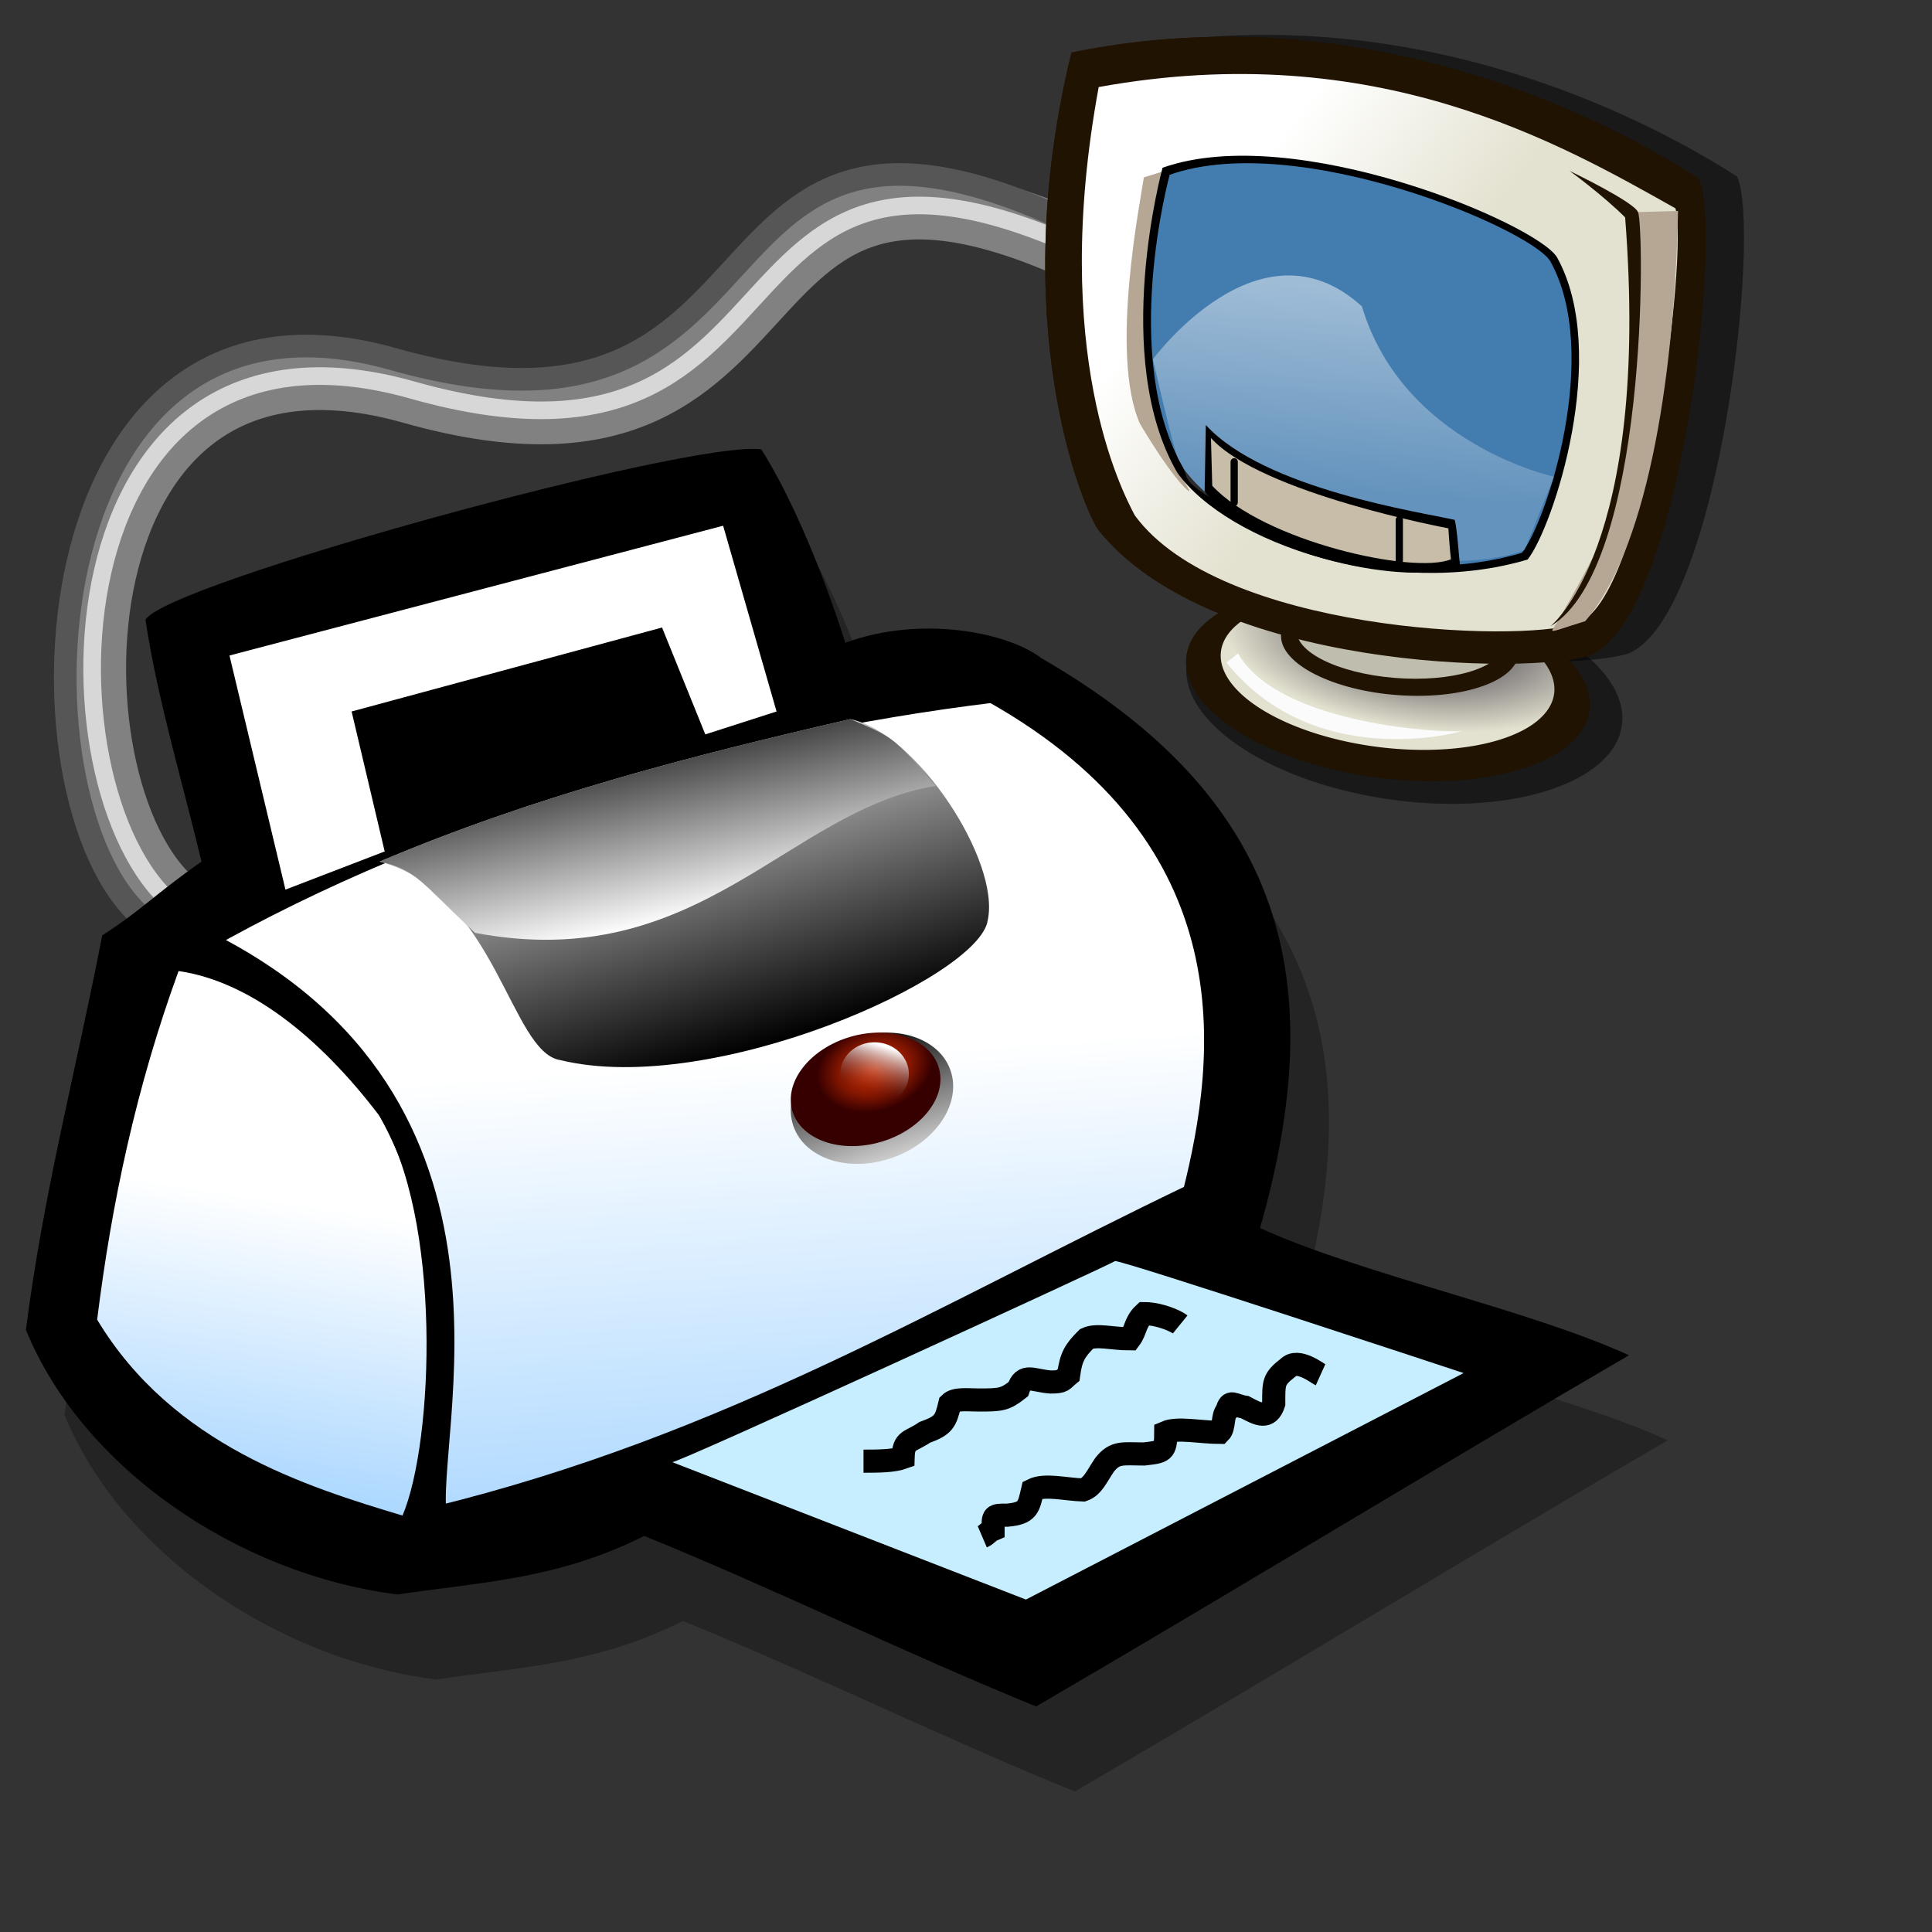 <?xml version="1.0" encoding="UTF-8" standalone="no"?>
<!-- Created with Sodipodi ("http://www.sodipodi.com/") -->
<svg
   xmlns:dc="http://purl.org/dc/elements/1.1/"
   xmlns:cc="http://web.resource.org/cc/"
   xmlns:rdf="http://www.w3.org/1999/02/22-rdf-syntax-ns#"
   xmlns:svg="http://www.w3.org/2000/svg"
   xmlns="http://www.w3.org/2000/svg"
   xmlns:xlink="http://www.w3.org/1999/xlink"
   xmlns:sodipodi="http://sodipodi.sourceforge.net/DTD/sodipodi-0.dtd"
   xmlns:inkscape="http://www.inkscape.org/namespaces/inkscape"
   id="svg704"
   sodipodi:version="0.32"
   width="72pt"
   height="72pt"
   sodipodi:docbase="/home/tweenk/GNUtoon additions/devices"
   sodipodi:docname="printer-remote.svg"
   inkscape:version="0.45.1"
   inkscape:output_extension="org.inkscape.output.svg.inkscape">
  <rect width="100%" height="100%" fill="#333333" stroke="none"/>
  <defs
     id="defs706">
    <linearGradient
       xlink:href="#linearGradient585"
       id="linearGradient588"
       x1="18.575"
       y1="70.61"
       x2="21.007"
       y2="44.957"
       gradientUnits="userSpaceOnUse"
       spreadMethod="pad"
       gradientTransform="matrix(0.724,0,0,1.197,-22.313,-32.631)" />
    <linearGradient
       id="linearGradient585">
      <stop
         style="stop-color:#5cb2ff;stop-opacity:1;"
         offset="0"
         id="stop586" />
      <stop
         style="stop-color:#ffffff;stop-opacity:1;"
         offset="1"
         id="stop587" />
    </linearGradient>
    <linearGradient
       xlink:href="#linearGradient585"
       id="linearGradient584"
       x1="38.968"
       y1="112.428"
       x2="34.339"
       y2="55.267"
       gradientUnits="userSpaceOnUse"
       spreadMethod="pad"
       gradientTransform="matrix(1.031,0,0,0.84,-22.313,-32.631)" />
    <linearGradient
       xlink:href="#linearGradient562"
       id="linearGradient565"
       x1="30.592"
       y1="65.83"
       x2="18.436"
       y2="42.389"
       gradientUnits="userSpaceOnUse"
       spreadMethod="pad"
       gradientTransform="matrix(1.232,0,0,0.703,-22.313,-32.631)" />
    <linearGradient
       xlink:href="#linearGradient562"
       id="linearGradient567"
       x1="24.987"
       y1="44.997"
       x2="33.76"
       y2="60.753"
       gradientUnits="userSpaceOnUse"
       spreadMethod="pad"
       gradientTransform="matrix(1.478,0,0,0.586,-22.313,-32.631)" />
    <linearGradient
       id="linearGradient562">
      <stop
         style="stop-color:#000;stop-opacity:1;"
         offset="0"
         id="stop563" />
      <stop
         style="stop-color:#fff;stop-opacity:1;"
         offset="1"
         id="stop564" />
    </linearGradient>
    <linearGradient
       xlink:href="#linearGradient562"
       id="linearGradient580"
       x1="39.173"
       y1="59.184"
       x2="39.54"
       y2="68.907"
       gradientUnits="userSpaceOnUse"
       spreadMethod="pad"
       gradientTransform="matrix(1.144,-0.36,0.242,0.874,-36.288,-25.547)" />
    <linearGradient
       id="linearGradient569">
      <stop
         style="stop-color:#ff3a00;stop-opacity:1;"
         offset="0"
         id="stop570" />
      <stop
         style="stop-color:#370000;stop-opacity:1;"
         offset="1"
         id="stop571" />
    </linearGradient>
    <radialGradient
       xlink:href="#linearGradient569"
       id="radialGradient573"
       cx="39.977"
       cy="62.035"
       fx="39.977"
       fy="62.035"
       r="2.88"
       gradientUnits="userSpaceOnUse"
       spreadMethod="pad"
       gradientTransform="matrix(1.054,-0.311,0.223,0.756,-31.914,-20.44)" />
    <linearGradient
       id="linearGradient576">
      <stop
         style="stop-color:#ffffff;stop-opacity:1;"
         offset="0"
         id="stop577" />
      <stop
         style="stop-color:#370000;stop-opacity:0;"
         offset="1"
         id="stop578" />
    </linearGradient>
    <linearGradient
       xlink:href="#linearGradient576"
       id="linearGradient568"
       x1="49.883"
       y1="51.591"
       x2="48.923"
       y2="54.509"
       gradientUnits="userSpaceOnUse"
       spreadMethod="pad"
       gradientTransform="matrix(0.967,0,0,0.896,-22.996,-33.177)" />
    <linearGradient
       id="linearGradient1341">
      <stop
         style="stop-color:#545554;stop-opacity:1;"
         offset="0"
         id="stop1342" />
      <stop
         style="stop-color:#ffffff;stop-opacity:1;"
         offset="1"
         id="stop1343" />
    </linearGradient>
    <linearGradient
       id="linearGradient734">
      <stop
         style="stop-color:#2a2535;stop-opacity:1;"
         offset="0"
         id="stop735" />
      <stop
         style="stop-color:#e3e1cf;stop-opacity:1;"
         offset="1"
         id="stop736" />
    </linearGradient>
    <linearGradient
       id="linearGradient724">
      <stop
         style="stop-color:#ffffff;stop-opacity:0.49;"
         offset="0"
         id="stop725" />
      <stop
         style="stop-color:#ffffff;stop-opacity:0.176;"
         offset="1"
         id="stop726" />
    </linearGradient>
    <linearGradient
       id="linearGradient718">
      <stop
         style="stop-color:#e3e1cf;stop-opacity:1;"
         offset="0"
         id="stop719" />
      <stop
         style="stop-color:#ffffff;stop-opacity:1;"
         offset="1"
         id="stop720" />
    </linearGradient>
    <linearGradient
       xlink:href="#linearGradient718"
       id="linearGradient721"
       x1="45.433"
       y1="41.926"
       x2="24.038"
       y2="27.205"
       gradientUnits="userSpaceOnUse"
       spreadMethod="pad"
       gradientTransform="scale(1.034,0.967)" />
    <linearGradient
       xlink:href="#linearGradient724"
       id="linearGradient723"
       x1="40.261"
       y1="39.845"
       x2="37.32"
       y2="68.667"
       gradientUnits="userSpaceOnUse"
       spreadMethod="pad"
       gradientTransform="scale(1.185,0.844)" />
    <linearGradient
       xlink:href="#linearGradient1341"
       id="linearGradient732"
       x1="50.914"
       y1="48.584"
       x2="36.714"
       y2="33.27"
       gradientUnits="userSpaceOnUse"
       spreadMethod="reflect"
       gradientTransform="scale(0.993,1.007)" />
    <radialGradient
       xlink:href="#linearGradient734"
       id="radialGradient733"
       cx="33.213"
       cy="118.191"
       fx="33.213"
       fy="118.191"
       r="14.895"
       gradientUnits="userSpaceOnUse"
       spreadMethod="pad"
       gradientTransform="scale(1.559,0.641)" />
    <radialGradient
       xlink:href="#linearGradient734"
       id="radialGradient738" />
    <linearGradient
       xlink:href="#linearGradient1341"
       id="linearGradient1345" />
    <radialGradient
       inkscape:collect="always"
       xlink:href="#linearGradient734"
       id="radialGradient2500"
       gradientUnits="userSpaceOnUse"
       gradientTransform="scale(1.559,0.641)"
       spreadMethod="pad"
       cx="33.213"
       cy="118.191"
       fx="33.213"
       fy="118.191"
       r="14.895" />
    <linearGradient
       inkscape:collect="always"
       xlink:href="#linearGradient718"
       id="linearGradient2502"
       gradientUnits="userSpaceOnUse"
       gradientTransform="scale(1.034,0.967)"
       spreadMethod="pad"
       x1="45.433"
       y1="41.926"
       x2="24.038"
       y2="27.205" />
    <linearGradient
       inkscape:collect="always"
       xlink:href="#linearGradient724"
       id="linearGradient2504"
       gradientUnits="userSpaceOnUse"
       gradientTransform="scale(1.185,0.844)"
       spreadMethod="pad"
       x1="40.261"
       y1="39.845"
       x2="37.32"
       y2="68.667" />
    <radialGradient
       inkscape:collect="always"
       xlink:href="#linearGradient734"
       id="radialGradient2506"
       gradientUnits="userSpaceOnUse"
       gradientTransform="scale(1.559,0.641)"
       spreadMethod="pad"
       cx="33.213"
       cy="118.191"
       fx="33.213"
       fy="118.191"
       r="14.895" />
    <linearGradient
       inkscape:collect="always"
       xlink:href="#linearGradient718"
       id="linearGradient2508"
       gradientUnits="userSpaceOnUse"
       gradientTransform="scale(1.034,0.967)"
       spreadMethod="pad"
       x1="45.433"
       y1="41.926"
       x2="24.038"
       y2="27.205" />
    <linearGradient
       inkscape:collect="always"
       xlink:href="#linearGradient724"
       id="linearGradient2510"
       gradientUnits="userSpaceOnUse"
       gradientTransform="scale(1.185,0.844)"
       spreadMethod="pad"
       x1="40.261"
       y1="39.845"
       x2="37.32"
       y2="68.667" />
  </defs>
  <sodipodi:namedview
     id="base"
     inkscape:zoom="0.56527778"
     inkscape:cx="415.03335"
     inkscape:cy="-85.810971"
     inkscape:window-width="795"
     inkscape:window-height="623"
     inkscape:window-x="106"
     inkscape:window-y="103"
     inkscape:current-layer="svg704" />
  <g
     id="g1350"
     transform="matrix(-0.993,-0.116,0.116,-0.993,84.603,99.461)">
    <path
       style="fill:none;fill-opacity:1;fill-rule:evenodd;stroke:#818181;stroke-width:3.375;stroke-linecap:butt;stroke-linejoin:miter;stroke-dasharray:none;stroke-opacity:1"
       d="M 77.508,41.167 C 85.174,45.426 88.013,71.218 68.99,68.139 C 47.048,64.633 57.918,87.161 34.353,78.076"
       id="path1347"
       sodipodi:nodetypes="css"
       transform="translate(3.975,3.975)" />
    <path
       style="fill:none;fill-opacity:1;fill-rule:evenodd;stroke:#565656;stroke-width:1.125;stroke-linecap:butt;stroke-linejoin:miter;stroke-dasharray:none;stroke-opacity:1"
       d="M 77.792,38.896 C 85.457,43.155 88.013,71.218 68.99,68.139 C 47.048,64.633 57.918,87.161 34.353,78.076"
       id="path1348"
       sodipodi:nodetypes="css"
       transform="translate(5.11,5.394)" />
    <path
       style="fill:none;fill-opacity:1;fill-rule:evenodd;stroke:#d7d7d7;stroke-width:0.875;stroke-linecap:butt;stroke-linejoin:miter;stroke-dasharray:none;stroke-opacity:1"
       d="M 77.508,41.167 C 85.174,45.426 88.013,71.218 68.99,68.139 C 47.048,64.633 57.918,87.161 34.353,78.076"
       id="path1349"
       sodipodi:nodetypes="css"
       transform="translate(3.975,3.975)" />
  </g>
  <g
     id="g1262"
     transform="matrix(0.553,0,0,0.553,51.183,-6.713)">
    <path
       transform="matrix(1.01,0.133,-0.112,1.191,-6.21,-26.795)"
       style="font-size:12px;fill:#000000;fill-opacity:0.3;fill-rule:evenodd;stroke-width:1pt"
       d="M 67.656,79.688 C 67.656,84.086 58.976,87.656 48.281,87.656 C 37.586,87.656 28.906,84.086 28.906,79.688 C 28.906,75.289 37.586,71.719 48.281,71.719 C 58.976,71.719 67.656,75.289 67.656,79.688 z "
       id="path744" />
    <path
       style="fill:#000000;fill-opacity:0.3;fill-rule:evenodd;stroke:none;stroke-width:1pt;stroke-linecap:butt;stroke-linejoin:miter;stroke-opacity:1"
       d="M 11.972,61.998 C 10.105,59.333 1.052,37.445 8.813,5.714 C 40.735,-0.836 68.4,11.372 82.762,20.553 C 85.693,26.634 80.688,72.318 69.97,76.795 C 62.783,79.138 25.173,78.492 11.972,61.998 z "
       id="path743"
       sodipodi:nodetypes="ccccc"
       transform="matrix(0.762,0,0,0.762,0.454,12.334)" />
    <path
       transform="matrix(0.935,0.119,-0.104,1.066,-4.698,-17.175)"
       style="font-size:12px;fill:#211301;fill-rule:evenodd;stroke-width:1pt"
       d="M 67.656,79.688 C 67.656,84.086 58.976,87.656 48.281,87.656 C 37.586,87.656 28.906,84.086 28.906,79.688 C 28.906,75.289 37.586,71.719 48.281,71.719 C 58.976,71.719 67.656,75.289 67.656,79.688 z "
       id="path739" />
    <path
       sodipodi:type="arc"
       style="fill:url(#radialGradient2500);fill-opacity:1;fill-rule:evenodd;stroke:none;stroke-width:1pt;stroke-linecap:butt;stroke-linejoin:miter;stroke-opacity:1"
       id="path731"
       d="M 67.656 79.688 A 19.375 7.969 0 1 1  28.906,79.688 A 19.375 7.969 0 1 1  67.656 79.688 z"
       sodipodi:cx="48.281261"
       sodipodi:cy="79.6875"
       sodipodi:rx="19.375004"
       sodipodi:ry="7.9687538"
       transform="matrix(0.773,9.381129e-2,-8.608107e-2,0.843,1.662,0.855)" />
    <path
       transform="matrix(0.848,7.574809e-2,-9.203027e-2,0.698,0.938,13.47)"
       style="font-size:12px;fill:#211301;fill-opacity:1;fill-rule:evenodd;stroke-width:1pt"
       d="M 58.906,75.938 C 58.906,79.56 53.271,82.5 46.328,82.5 C 39.385,82.5 33.75,79.56 33.75,75.938 C 33.75,72.315 39.385,69.375 46.328,69.375 C 53.271,69.375 58.906,72.315 58.906,75.938 z "
       id="path730" />
    <path
       style="font-size:12px;fill:#bebdae;fill-opacity:1;fill-rule:evenodd;stroke-width:1pt"
       d="M 58.906,75.938 C 58.906,79.56 53.271,82.5 46.328,82.5 C 39.385,82.5 33.75,79.56 33.75,75.938 C 33.75,72.315 39.385,69.375 46.328,69.375 C 53.271,69.375 58.906,72.315 58.906,75.938 z "
       id="path728"
       transform="matrix(0.738,6.034318e-2,-8.004759e-2,0.556,5.143,24.383)" />
    <path
       style="fill:#211301;fill-opacity:1;fill-rule:evenodd;stroke:none;stroke-width:1pt;stroke-linecap:butt;stroke-linejoin:miter;stroke-opacity:1"
       d="M 11.972,61.998 C 10.105,59.333 1.052,37.445 8.813,5.714 C 40.735,-0.836 68.4,11.372 82.762,20.553 C 85.693,26.634 80.688,72.318 69.97,76.795 C 62.783,79.138 25.173,78.492 11.972,61.998 z "
       id="path715"
       sodipodi:nodetypes="ccccc"
       transform="matrix(0.762,0,0,0.762,-2.994,12.506)" />
    <path
       style="fill:url(#linearGradient2502);fill-opacity:1;fill-rule:evenodd;stroke:none;stroke-width:1pt;stroke-linecap:butt;stroke-linejoin:miter;stroke-opacity:1"
       d="M 15.469,60.781 C 13.906,57.812 5.156,41.094 11.094,8.906 C 44.688,2.812 67.031,15.781 80.938,23.594 C 82.5,29.219 77.344,71.406 68.906,73.906 C 61.719,76.25 25.781,74.844 15.469,60.781 z "
       id="path713"
       sodipodi:nodetypes="ccccc"
       transform="matrix(0.742,0,0,0.742,-2.064,13.353)" />
    <path
       style="fill:#b5a794;fill-opacity:1;fill-rule:evenodd;stroke:none;stroke-width:1pt;stroke-linecap:butt;stroke-linejoin:miter;stroke-opacity:1"
       d="M 19.062,19.062 L 16.562,19.844 C 16.25,22.188 12.344,41.25 16.094,49.688 C 20.469,57.031 22.5,58.438 22.031,57.656 C 16.719,48.75 15,35.156 19.062,19.062 z "
       id="path717"
       sodipodi:nodetypes="ccccc"
       transform="matrix(0.742,0,0,0.742,-2.064,13.353)" />
    <path
       style="fill:#000000;fill-opacity:1;fill-rule:evenodd;stroke:none;stroke-width:1pt;stroke-linecap:butt;stroke-linejoin:miter;stroke-opacity:1"
       d="M 19.688,19.531 C 19.688,19.531 13.594,41.719 21.406,55.156 C 27.344,63.438 46.562,70 62.344,65.312 C 65.313,61.562 72.031,41.25 65.781,30 C 63.438,26.094 35.156,14.062 19.688,19.531 z "
       id="path711"
       sodipodi:nodetypes="ccccc"
       transform="matrix(0.769,0,0,0.769,-3.235,12.192)" />
    <path
       style="fill:#437caf;fill-opacity:1;fill-rule:evenodd;stroke:none;stroke-width:1pt;stroke-linecap:butt;stroke-linejoin:miter;stroke-opacity:1"
       d="M 19.688,19.531 C 19.688,19.531 13.594,41.719 21.406,55.156 C 27.344,63.438 46.562,70 62.344,65.312 C 65.313,61.562 72.031,41.25 65.781,30 C 63.438,26.094 35.156,14.062 19.688,19.531 z "
       id="path710"
       sodipodi:nodetypes="ccccc"
       transform="matrix(0.742,0,0,0.742,-2.064,13.353)" />
    <path
       style="fill:url(#linearGradient2504);fill-opacity:1;fill-rule:evenodd;stroke:none;stroke-width:1pt;stroke-linecap:butt;stroke-linejoin:miter;stroke-opacity:1"
       d="M 17.656,41.875 C 17.656,41.875 30.625,24.219 42.969,35.469 C 47.969,52.187 66.25,56.094 66.25,56.094 L 62.656,65 C 49.062,69.844 22.969,59.844 21.719,56.094 C 20.469,52.344 21.406,58.125 17.656,41.875 z "
       id="path722"
       sodipodi:nodetypes="cccccc"
       transform="matrix(0.742,0,0,0.742,-2.064,13.353)" />
    <path
       style="fill:#000000;fill-opacity:1;fill-rule:evenodd;stroke:none;stroke-width:1pt;stroke-linecap:butt;stroke-linejoin:miter;stroke-opacity:1"
       d="M 24.356,51.16 L 24.219,58.703 C 30.029,66.155 47.86,69.631 53.272,67.169 C 53.116,65.918 52.959,63.125 52.666,61.951 C 48.849,61.07 31.037,58.466 24.356,51.16 z "
       id="path709"
       sodipodi:nodetypes="ccccc"
       transform="matrix(0.79,0,0,0.79,-3.447,9.913)" />
    <path
       style="fill:#b5a794;fill-opacity:1;fill-rule:evenodd;stroke:none;stroke-width:1pt;stroke-linecap:butt;stroke-linejoin:miter;stroke-opacity:1"
       d="M 81.25,23.906 C 81.25,23.906 76.094,24.062 75.938,24.062 C 75.781,24.062 76.719,37.344 76.094,42.188 C 75.469,47.031 73.906,58.438 72.969,61.406 C 72.031,64.375 66.562,73.906 66.094,74.531 C 65.625,75.156 67.344,74.375 70,73.594 C 77.188,65.312 80.781,45.469 81.25,23.906 z "
       id="path716"
       sodipodi:nodetypes="ccccccc"
       transform="matrix(0.742,0,0,0.742,-2.064,13.353)" />
    <path
       style="fill:#c7bda8;fill-opacity:1;fill-rule:evenodd;stroke:none;stroke-width:1pt;stroke-linecap:butt;stroke-linejoin:miter;stroke-opacity:1"
       d="M 24.062,52.188 L 24.219,57.969 C 30.469,64.687 48.594,68.75 53.125,66.875 C 52.969,65.625 52.812,63.125 52.812,63.125 C 52.812,63.125 30.156,58.906 24.062,52.188 z "
       id="path708"
       sodipodi:nodetypes="ccccc"
       transform="matrix(0.742,0,0,0.742,-1.6,12.773)" />
    <path
       style="fill:#211301;fill-opacity:1;fill-rule:evenodd;stroke:none;stroke-width:1pt;stroke-linecap:butt;stroke-linejoin:miter;stroke-opacity:1"
       d="M 65.781,74.219 C 65.781,74.219 77.969,64.688 74.844,24.688 C 72.188,22.031 68.125,19.062 68.125,19.062 C 68.125,19.062 75.938,22.812 76.406,24.062 C 77.188,25.781 77.656,67.188 65.781,74.219 z "
       id="path712"
       sodipodi:nodetypes="ccccc"
       transform="matrix(0.742,0,0,0.742,-2.064,13.353)" />
    <path
       style="fill:#fbfbfb;fill-opacity:1;fill-rule:evenodd;stroke:none;stroke-width:1pt;stroke-linecap:butt;stroke-linejoin:miter;stroke-opacity:1"
       d="M 26.562,78.594 L 27.969,77.5 C 32.969,86.25 53.438,87.188 55,86.875 C 56.562,86.562 37.656,92.5 26.562,78.594 z "
       id="path740"
       sodipodi:nodetypes="cccc"
       transform="matrix(0.742,0,0,0.742,-2.064,13.353)" />
    <path
       style="fill:none;fill-opacity:1;fill-rule:evenodd;stroke:#000000;stroke-width:0.875;stroke-linecap:round;stroke-linejoin:round;stroke-dasharray:none;stroke-opacity:1"
       d="M 27.5,54.531 C 27.5,52.969 27.5,59.219 27.5,59.219"
       id="path741"
       sodipodi:nodetypes="cc"
       transform="matrix(0.742,0,0,0.742,-2.064,13.353)" />
    <path
       style="fill:none;fill-opacity:1;fill-rule:evenodd;stroke:#000000;stroke-width:0.875;stroke-linecap:round;stroke-linejoin:round;stroke-dasharray:none;stroke-opacity:1"
       d="M 27.5,54.531 C 27.5,52.969 27.5,59.219 27.5,59.219"
       id="path742"
       sodipodi:nodetypes="cc"
       transform="matrix(0.742,0,0,0.742,12.774,18.569)" />
    <path
       transform="matrix(1.01,0.133,-0.112,1.191,-6.21,-26.795)"
       style="font-size:12px;fill:#000000;fill-opacity:0.3;fill-rule:evenodd;stroke-width:1pt"
       d="M 67.656,79.688 C 67.656,84.086 58.976,87.656 48.281,87.656 C 37.586,87.656 28.906,84.086 28.906,79.688 C 28.906,75.289 37.586,71.719 48.281,71.719 C 58.976,71.719 67.656,75.289 67.656,79.688 z "
       id="path1243" />
    <path
       style="fill:#000000;fill-opacity:0.3;fill-rule:evenodd;stroke:none;stroke-width:1pt;stroke-linecap:butt;stroke-linejoin:miter;stroke-opacity:1"
       d="M 11.972,61.998 C 10.105,59.333 1.052,37.445 8.813,5.714 C 40.735,-0.836 68.4,11.372 82.762,20.553 C 85.693,26.634 80.688,72.318 69.97,76.795 C 62.783,79.138 25.173,78.492 11.972,61.998 z "
       id="path1244"
       sodipodi:nodetypes="ccccc"
       transform="matrix(0.762,0,0,0.762,0.454,12.334)" />
    <path
       transform="matrix(0.935,0.119,-0.104,1.066,-4.698,-17.175)"
       style="font-size:12px;fill:#211301;fill-rule:evenodd;stroke-width:1pt"
       d="M 67.656,79.688 C 67.656,84.086 58.976,87.656 48.281,87.656 C 37.586,87.656 28.906,84.086 28.906,79.688 C 28.906,75.289 37.586,71.719 48.281,71.719 C 58.976,71.719 67.656,75.289 67.656,79.688 z "
       id="path1245" />
    <path
       sodipodi:type="arc"
       style="fill:url(#radialGradient2506);fill-opacity:1;fill-rule:evenodd;stroke:none;stroke-width:1pt;stroke-linecap:butt;stroke-linejoin:miter;stroke-opacity:1"
       id="path1246"
       d="M 67.656 79.688 A 19.375 7.969 0 1 1  28.906,79.688 A 19.375 7.969 0 1 1  67.656 79.688 z"
       sodipodi:cx="48.281261"
       sodipodi:cy="79.6875"
       sodipodi:rx="19.375004"
       sodipodi:ry="7.9687538"
       transform="matrix(0.773,9.381129e-2,-8.608107e-2,0.843,1.662,0.855)" />
    <path
       transform="matrix(0.848,7.574809e-2,-9.203027e-2,0.698,0.938,13.47)"
       style="font-size:12px;fill:#211301;fill-opacity:1;fill-rule:evenodd;stroke-width:1pt"
       d="M 58.906,75.938 C 58.906,79.56 53.271,82.5 46.328,82.5 C 39.385,82.5 33.75,79.56 33.75,75.938 C 33.75,72.315 39.385,69.375 46.328,69.375 C 53.271,69.375 58.906,72.315 58.906,75.938 z "
       id="path1247" />
    <path
       style="font-size:12px;fill:#bebdae;fill-opacity:1;fill-rule:evenodd;stroke-width:1pt"
       d="M 58.906,75.938 C 58.906,79.56 53.271,82.5 46.328,82.5 C 39.385,82.5 33.75,79.56 33.75,75.938 C 33.75,72.315 39.385,69.375 46.328,69.375 C 53.271,69.375 58.906,72.315 58.906,75.938 z "
       id="path1248"
       transform="matrix(0.738,6.034318e-2,-8.004759e-2,0.556,5.143,24.383)" />
    <path
       style="fill:#211301;fill-opacity:1;fill-rule:evenodd;stroke:none;stroke-width:1pt;stroke-linecap:butt;stroke-linejoin:miter;stroke-opacity:1"
       d="M 11.972,61.998 C 10.105,59.333 1.052,37.445 8.813,5.714 C 40.735,-0.836 68.4,11.372 82.762,20.553 C 85.693,26.634 80.688,72.318 69.97,76.795 C 62.783,79.138 25.173,78.492 11.972,61.998 z "
       id="path1249"
       sodipodi:nodetypes="ccccc"
       transform="matrix(0.762,0,0,0.762,-2.994,12.506)" />
    <path
       style="fill:url(#linearGradient2508);fill-opacity:1;fill-rule:evenodd;stroke:none;stroke-width:1pt;stroke-linecap:butt;stroke-linejoin:miter;stroke-opacity:1"
       d="M 15.469,60.781 C 13.906,57.812 5.156,41.094 11.094,8.906 C 44.688,2.812 67.031,15.781 80.938,23.594 C 82.5,29.219 77.344,71.406 68.906,73.906 C 61.719,76.25 25.781,74.844 15.469,60.781 z "
       id="path1250"
       sodipodi:nodetypes="ccccc"
       transform="matrix(0.742,0,0,0.742,-2.064,13.353)" />
    <path
       style="fill:#b5a794;fill-opacity:1;fill-rule:evenodd;stroke:none;stroke-width:1pt;stroke-linecap:butt;stroke-linejoin:miter;stroke-opacity:1"
       d="M 19.062,19.062 L 16.562,19.844 C 16.25,22.188 12.344,41.25 16.094,49.688 C 20.469,57.031 22.5,58.438 22.031,57.656 C 16.719,48.75 15,35.156 19.062,19.062 z "
       id="path1251"
       sodipodi:nodetypes="ccccc"
       transform="matrix(0.742,0,0,0.742,-2.064,13.353)" />
    <path
       style="fill:#000000;fill-opacity:1;fill-rule:evenodd;stroke:none;stroke-width:1pt;stroke-linecap:butt;stroke-linejoin:miter;stroke-opacity:1"
       d="M 19.688,19.531 C 19.688,19.531 13.594,41.719 21.406,55.156 C 27.344,63.438 46.562,70 62.344,65.312 C 65.313,61.562 72.031,41.25 65.781,30 C 63.438,26.094 35.156,14.062 19.688,19.531 z "
       id="path1252"
       sodipodi:nodetypes="ccccc"
       transform="matrix(0.769,0,0,0.769,-3.235,12.192)" />
    <path
       style="fill:#437caf;fill-opacity:1;fill-rule:evenodd;stroke:none;stroke-width:1pt;stroke-linecap:butt;stroke-linejoin:miter;stroke-opacity:1"
       d="M 19.688,19.531 C 19.688,19.531 13.594,41.719 21.406,55.156 C 27.344,63.438 46.562,70 62.344,65.312 C 65.313,61.562 72.031,41.25 65.781,30 C 63.438,26.094 35.156,14.062 19.688,19.531 z "
       id="path1253"
       sodipodi:nodetypes="ccccc"
       transform="matrix(0.742,0,0,0.742,-2.064,13.353)" />
    <path
       style="fill:url(#linearGradient2510);fill-opacity:1;fill-rule:evenodd;stroke:none;stroke-width:1pt;stroke-linecap:butt;stroke-linejoin:miter;stroke-opacity:1"
       d="M 17.656,41.875 C 17.656,41.875 30.625,24.219 42.969,35.469 C 47.969,52.187 66.25,56.094 66.25,56.094 L 62.656,65 C 49.062,69.844 22.969,59.844 21.719,56.094 C 20.469,52.344 21.406,58.125 17.656,41.875 z "
       id="path1254"
       sodipodi:nodetypes="cccccc"
       transform="matrix(0.742,0,0,0.742,-2.064,13.353)" />
    <path
       style="fill:#000000;fill-opacity:1;fill-rule:evenodd;stroke:none;stroke-width:1pt;stroke-linecap:butt;stroke-linejoin:miter;stroke-opacity:1"
       d="M 24.356,51.16 L 24.219,58.703 C 30.029,66.155 47.86,69.631 53.272,67.169 C 53.116,65.918 52.959,63.125 52.666,61.951 C 48.849,61.07 31.037,58.466 24.356,51.16 z "
       id="path1255"
       sodipodi:nodetypes="ccccc"
       transform="matrix(0.79,0,0,0.79,-3.447,9.913)" />
    <path
       style="fill:#b5a794;fill-opacity:1;fill-rule:evenodd;stroke:none;stroke-width:1pt;stroke-linecap:butt;stroke-linejoin:miter;stroke-opacity:1"
       d="M 81.25,23.906 C 81.25,23.906 76.094,24.062 75.938,24.062 C 75.781,24.062 76.719,37.344 76.094,42.188 C 75.469,47.031 73.906,58.438 72.969,61.406 C 72.031,64.375 66.562,73.906 66.094,74.531 C 65.625,75.156 67.344,74.375 70,73.594 C 77.188,65.312 80.781,45.469 81.25,23.906 z "
       id="path1256"
       sodipodi:nodetypes="ccccccc"
       transform="matrix(0.742,0,0,0.742,-2.064,13.353)" />
    <path
       style="fill:#c7bda8;fill-opacity:1;fill-rule:evenodd;stroke:none;stroke-width:1pt;stroke-linecap:butt;stroke-linejoin:miter;stroke-opacity:1"
       d="M 24.062,52.188 L 24.219,57.969 C 30.469,64.687 48.594,68.75 53.125,66.875 C 52.969,65.625 52.812,63.125 52.812,63.125 C 52.812,63.125 30.156,58.906 24.062,52.188 z "
       id="path1257"
       sodipodi:nodetypes="ccccc"
       transform="matrix(0.742,0,0,0.742,-1.6,12.773)" />
    <path
       style="fill:#211301;fill-opacity:1;fill-rule:evenodd;stroke:none;stroke-width:1pt;stroke-linecap:butt;stroke-linejoin:miter;stroke-opacity:1"
       d="M 65.781,74.219 C 65.781,74.219 77.969,64.688 74.844,24.688 C 72.188,22.031 68.125,19.062 68.125,19.062 C 68.125,19.062 75.938,22.812 76.406,24.062 C 77.188,25.781 77.656,67.188 65.781,74.219 z "
       id="path1258"
       sodipodi:nodetypes="ccccc"
       transform="matrix(0.742,0,0,0.742,-2.064,13.353)" />
    <path
       style="fill:#fbfbfb;fill-opacity:1;fill-rule:evenodd;stroke:none;stroke-width:1pt;stroke-linecap:butt;stroke-linejoin:miter;stroke-opacity:1"
       d="M 26.562,78.594 L 27.969,77.5 C 32.969,86.25 53.438,87.188 55,86.875 C 56.562,86.562 37.656,92.5 26.562,78.594 z "
       id="path1259"
       sodipodi:nodetypes="cccc"
       transform="matrix(0.742,0,0,0.742,-2.064,13.353)" />
    <path
       style="fill:none;fill-opacity:1;fill-rule:evenodd;stroke:#000000;stroke-width:0.875;stroke-linecap:round;stroke-linejoin:round;stroke-dasharray:none;stroke-opacity:1"
       d="M 27.5,54.531 C 27.5,52.969 27.5,59.219 27.5,59.219"
       id="path1260"
       sodipodi:nodetypes="cc"
       transform="matrix(0.742,0,0,0.742,-2.064,13.353)" />
    <path
       style="fill:none;fill-opacity:1;fill-rule:evenodd;stroke:#000000;stroke-width:0.875;stroke-linecap:round;stroke-linejoin:round;stroke-dasharray:none;stroke-opacity:1"
       d="M 27.5,54.531 C 27.5,52.969 27.5,59.219 27.5,59.219"
       id="path1261"
       sodipodi:nodetypes="cc"
       transform="matrix(0.742,0,0,0.742,12.774,18.569)" />
  </g>
  <g
     id="g2544"
     transform="matrix(0.926,0,0,0.926,21.19,40.099)">
    <path
       sodipodi:nodetypes="ccccccccccccc"
       id="path592"
       d="M -15.322,11.455 C -16.824,19.147 -18.463,25.201 -19.419,32.62 C -16.415,39.993 -8.086,45.728 0.517,46.82 C 5.159,46.138 9.119,46.001 13.762,43.68 C 20.816,46.547 27.735,49.961 34.789,52.828 C 44.256,47.321 57.137,39.492 66.604,33.985 C 61.233,31.527 52.176,29.616 46.805,27.158 C 50.583,13.959 48.216,4.173 35.062,-3.428 C 33.287,-4.793 28.645,-5.749 24.549,-4.247 C 24.549,-4.247 22.637,-10.528 20.043,-14.625 C 16.356,-15.171 -12.045,-7.388 -13.001,-5.476 C -12.364,-1.198 -10.908,3.627 -9.997,7.496 C -12.592,9.316 -13.138,10.044 -15.322,11.455 z "
       style="fill:#000000;fill-opacity:0.3;fill-rule:evenodd;stroke:none;stroke-width:1pt;stroke-linecap:butt;stroke-linejoin:miter;stroke-opacity:1" />
    <path
       sodipodi:nodetypes="ccccccccccccc"
       id="path561"
       d="M -17.397,6.891 C -18.899,14.583 -20.538,20.636 -21.494,28.055 C -18.49,35.429 -10.16,41.163 -1.558,42.256 C 3.084,41.573 7.044,41.437 11.687,39.115 C 18.741,41.983 25.66,45.396 32.715,48.264 C 42.182,42.756 55.062,34.928 64.529,29.421 C 59.159,26.963 50.101,25.051 44.73,22.593 C 48.508,9.394 46.141,-0.392 32.988,-7.992 C 31.213,-9.358 26.57,-10.314 22.474,-8.812 C 22.474,-8.812 20.562,-15.093 17.968,-19.189 C 14.281,-19.735 -14.12,-11.952 -15.076,-10.041 C -14.439,-5.762 -12.982,-0.938 -12.072,2.931 C -14.666,4.751 -15.213,5.48 -17.397,6.891 z "
       style="fill:#000000;fill-opacity:1;fill-rule:evenodd;stroke:none;stroke-width:1pt;stroke-linecap:butt;stroke-linejoin:miter;stroke-opacity:1" />
    <path
       id="path556"
       d="M 13.189,35.155 L 32.168,42.529 L 55.654,30.376 C 55.654,30.376 37.084,24.232 36.947,24.368 C 36.811,24.505 13.325,35.292 13.189,35.155 z "
       style="fill:#c7eeff;fill-opacity:1;fill-rule:evenodd;stroke:none;stroke-width:1pt;stroke-linecap:butt;stroke-linejoin:miter;stroke-opacity:1" />
    <path
       sodipodi:nodetypes="ccccc"
       id="path557"
       d="M -13.301,8.802 C -15.577,15.038 -16.897,21.273 -17.67,27.509 C -13.62,34.245 -6.428,36.475 -1.285,38.023 C 0.399,34.063 0.854,22.047 -2.514,16.585 C -5.836,12.216 -9.569,9.349 -13.301,8.802 z "
       style="fill:url(#linearGradient588);fill-opacity:1;fill-rule:evenodd;stroke:none;stroke-width:1pt;stroke-linecap:butt;stroke-linejoin:miter;stroke-opacity:1" />
    <path
       sodipodi:nodetypes="ccccc"
       id="path559"
       d="M -12.072,7.164 C 5.77,15.903 -0.284,33.927 0.49,38.159 C 16.284,34.291 27.708,27.281 41.18,20.818 C 43.046,13.445 44.503,1.702 30.393,-6.217 C 16.102,-4.488 0.308,0.109 -12.072,7.164 z "
       style="fill:url(#linearGradient584);fill-opacity:1;fill-rule:evenodd;stroke:#000000;stroke-width:0.931pt;stroke-linecap:butt;stroke-linejoin:miter;stroke-opacity:1" />
    <path
       sodipodi:nodetypes="ccccc"
       id="path558"
       d="M -2.514,2.931 C 3.722,4.57 4.495,13.172 7.181,13.581 C 15.373,15.584 29.711,9.121 30.12,6.071 C 30.803,2.885 26.297,-3.987 22.747,-4.716 C 14.053,-2.713 5.77,-0.574 -2.514,2.931 z "
       style="fill:url(#linearGradient565);fill-opacity:1;fill-rule:evenodd;stroke:none;stroke-width:1pt;stroke-linecap:butt;stroke-linejoin:miter;stroke-opacity:1" />
    <path
       sodipodi:nodetypes="cccccccc"
       id="path560"
       d="M -7.566,4.433 L -10.57,-8.129 L 15.92,-15.093 L 18.787,-5.125 L 14.964,-3.896 L 12.642,-9.631 L -4.016,-5.125 L -2.241,2.385"
       style="fill:#ffffff;fill-opacity:1;fill-rule:evenodd;stroke:none;stroke-width:1pt;stroke-linecap:butt;stroke-linejoin:miter;stroke-opacity:1" />
    <path
       sodipodi:nodetypes="ccccc"
       id="path566"
       d="M -2.514,2.931 C -0.527,3.363 -0.291,4.055 2.61,6.754 C 14.626,9.03 19.416,0.141 27.336,-1.134 C 24.977,-3.837 25.068,-3.714 22.747,-4.716 C 14.053,-2.713 5.77,-0.574 -2.514,2.931 z "
       style="fill:url(#linearGradient567);fill-opacity:1;fill-rule:evenodd;stroke:none;stroke-width:1pt;stroke-linecap:butt;stroke-linejoin:miter;stroke-opacity:1" />
    <path
       id="path581"
       d="M 28.17,14.289 C 28.668,16.087 27.162,18.147 24.808,18.887 C 22.455,19.627 20.142,18.768 19.644,16.97 C 19.147,15.172 20.653,13.112 23.007,12.372 C 25.36,11.632 27.673,12.491 28.17,14.289 z "
       style="font-size:12px;fill:url(#linearGradient580);fill-rule:evenodd;stroke-width:1pt" />
    <path
       id="path583"
       d="M 27.495,13.993 C 27.954,15.547 26.565,17.328 24.396,17.968 C 22.228,18.607 20.095,17.865 19.637,16.31 C 19.179,14.756 20.567,12.976 22.736,12.336 C 24.905,11.696 27.037,12.439 27.495,13.993 z "
       style="font-size:12px;fill:url(#radialGradient573);fill-rule:evenodd;stroke-width:1pt" />
    <path
       id="path582"
       d="M 25.887,14.332 C 25.887,15.275 25.061,16.039 24.044,16.039 C 23.026,16.039 22.201,15.275 22.201,14.332 C 22.201,13.39 23.026,12.626 24.044,12.626 C 25.061,12.626 25.887,13.39 25.887,14.332 z "
       style="font-size:12px;fill:url(#linearGradient568);fill-rule:evenodd;stroke-width:1pt" />
    <path
       id="path589"
       d="M 47.977,30.469 C 47.811,30.394 46.768,29.554 46.239,30.083 C 45.439,30.703 45.466,30.884 45.466,32.014 C 45.179,32.876 44.653,32.602 43.921,32.207 C 43.315,32.116 43.114,31.767 42.956,32.4 C 42.698,32.658 42.827,33.301 42.57,33.559 C 41.568,33.559 40.299,33.285 39.673,33.559 C 39.673,34.605 39.536,34.595 38.515,34.717 C 37.374,34.717 36.955,34.578 36.39,35.297 C 35.96,35.924 35.767,36.463 35.232,36.648 C 34.283,36.619 33.182,36.322 32.528,36.648 C 32.309,37.583 32.284,37.899 31.177,38 C 30.399,38 30.404,37.995 30.404,38.773 C 30.117,38.896 30.112,39.036 29.825,39.159"
       style="fill:none;fill-opacity:1;fill-rule:evenodd;stroke:#000000;stroke-width:0.931pt;stroke-linecap:butt;stroke-linejoin:miter;stroke-opacity:1" />
    <path
       id="path590"
       d="M 40.446,27.766 C 40.242,27.6 39.359,27.186 38.515,27.186 C 38.008,27.654 38.083,28.084 37.742,28.538 C 36.791,28.538 35.962,28.285 35.425,28.538 C 34.796,29.167 34.59,29.501 34.459,30.469 C 34.114,30.751 34.194,30.855 33.494,30.855 C 32.512,30.783 32.049,30.362 31.756,31.242 C 31.043,31.805 30.827,31.821 29.632,31.821 C 29.052,31.821 28.377,31.724 28.087,32.014 C 27.858,32.986 27.752,33.189 26.735,33.559 C 25.95,34.095 25.606,33.92 25.577,34.91 C 25.06,35.099 24.239,35.104 23.453,35.104"
       style="fill:none;fill-opacity:1;fill-rule:evenodd;stroke:#000000;stroke-width:0.931pt;stroke-linecap:butt;stroke-linejoin:miter;stroke-opacity:1" />
  </g>
</svg>
